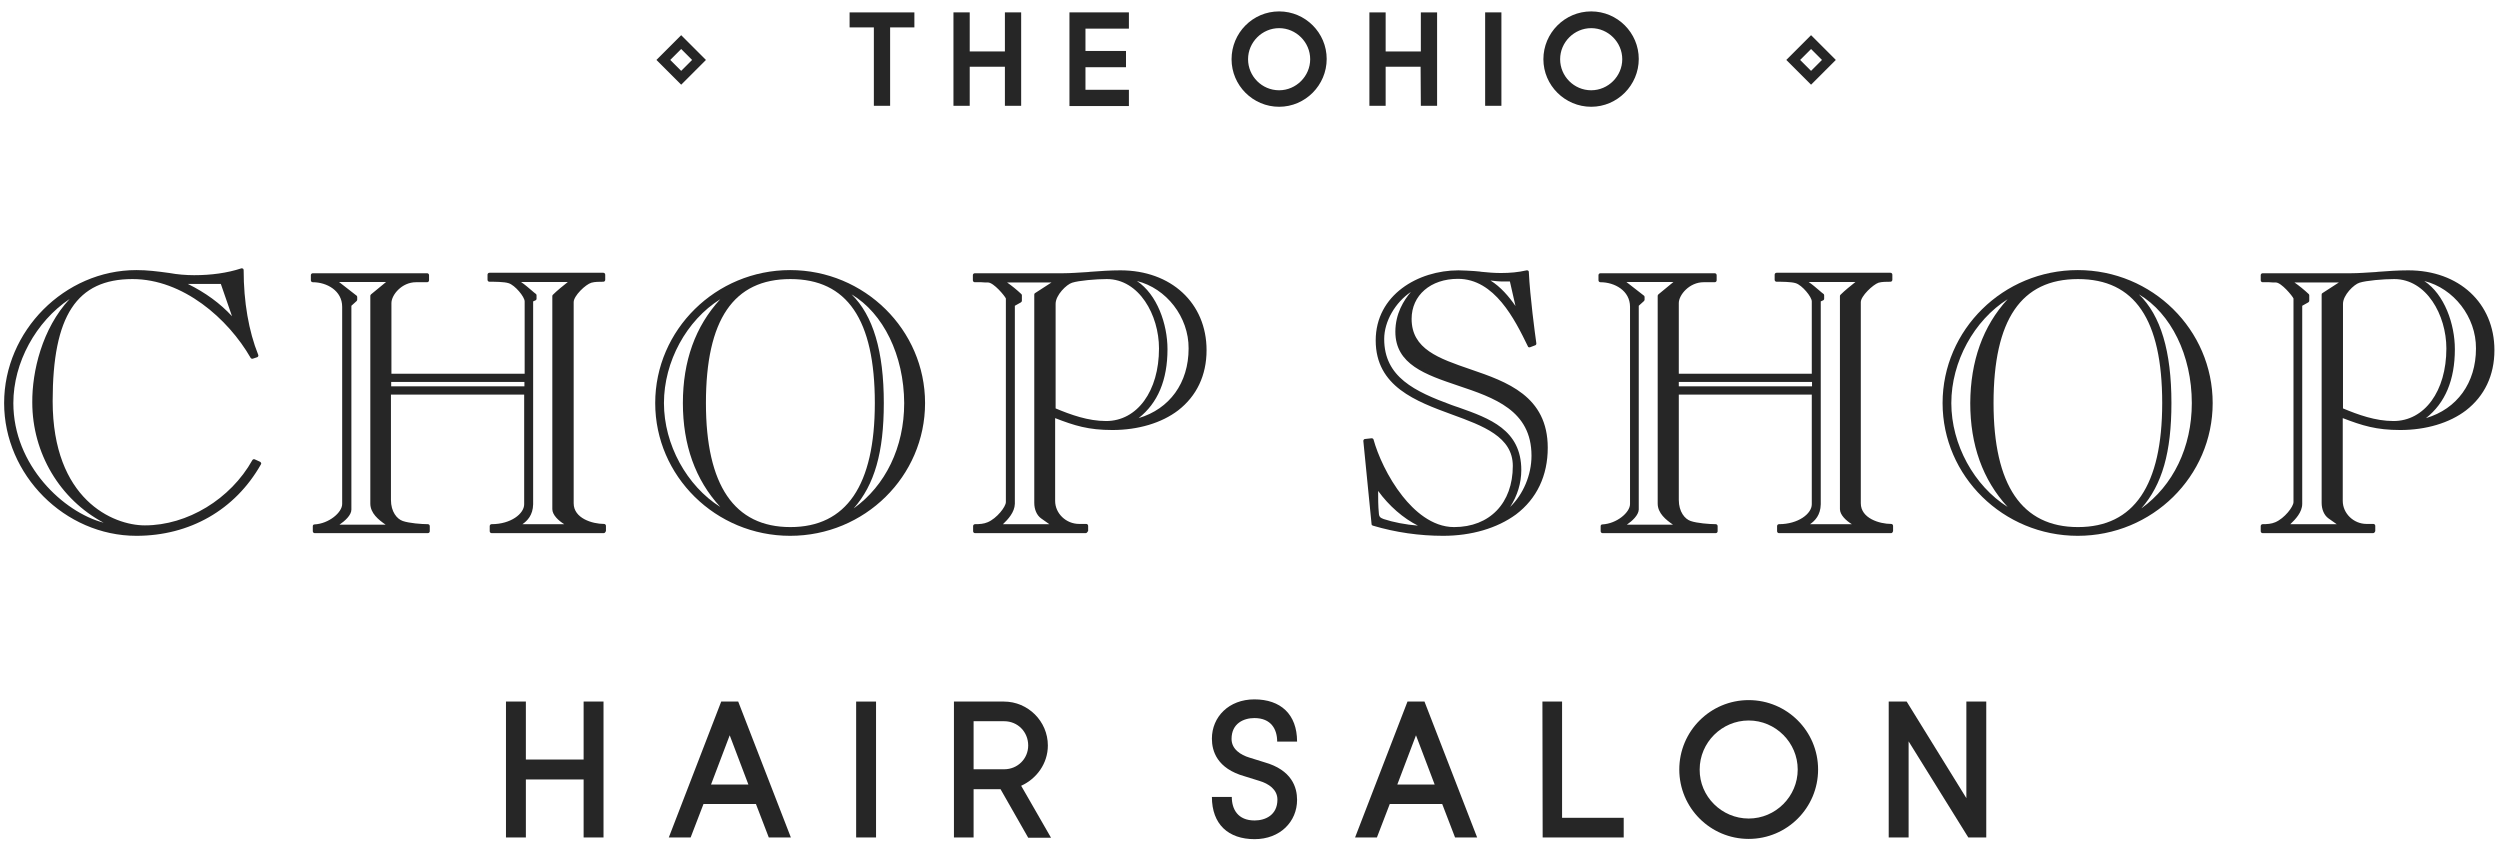 <?xml version="1.0" encoding="utf-8"?>
<!-- Generator: Adobe Illustrator 21.0.0, SVG Export Plug-In . SVG Version: 6.00 Build 0)  -->
<!DOCTYPE svg PUBLIC "-//W3C//DTD SVG 1.1//EN" "http://www.w3.org/Graphics/SVG/1.1/DTD/svg11.dtd">
<svg version="1.1" id="Layer_1" xmlns="http://www.w3.org/2000/svg" xmlns:xlink="http://www.w3.org/1999/xlink" x="0px" y="0px"
	 viewBox="0 0 1030.2 347" style="enable-background:new 0 0 1030.2 347;" xml:space="preserve">
<style type="text/css">
	.st0{fill:#262626;}
</style>
<g>
	<g>
		<path class="st0" d="M350.2,5.1h26.6v6.2h-10v32.3h-6.7V11.3h-10V5.1H350.2z"/>
	</g>
	<g>
		<path class="st0" d="M414.1,27.5h-14.5v16.1h-6.7V5.1h6.7v16.1h14.5V5.1h6.7v38.5h-6.7V27.5z"/>
	</g>
	<g>
		<path class="st0" d="M440.7,5.1h24.5v6.7h-17.9V21H464v6.7h-16.7V37h17.9v6.7h-24.5V5.1z"/>
	</g>
	<g>
		<path class="st0" d="M527.1,4.7c10.8,0,19.6,8.8,19.6,19.6S537.9,44,527.1,44s-19.6-8.8-19.6-19.6S516.2,4.7,527.1,4.7z
			 M527.1,37.2c7,0,12.8-5.8,12.8-12.8s-5.8-12.8-12.8-12.8s-12.8,5.8-12.8,12.8S520,37.2,527.1,37.2z"/>
	</g>
	<g>
		<path class="st0" d="M585.4,27.5H571v16.1h-6.7V5.1h6.7v16.1h14.5V5.1h6.7v38.5h-6.7L585.4,27.5L585.4,27.5z"/>
	</g>
	<g>
		<path class="st0" d="M612,5.1h6.7v38.5H612V5.1z"/>
	</g>
	<g>
		<path class="st0" d="M655.7,4.7c10.8,0,19.6,8.8,19.6,19.6S666.5,44,655.7,44S636,35.2,636,24.4S644.8,4.7,655.7,4.7z M655.7,37.2
			c7,0,12.8-5.8,12.8-12.8s-5.8-12.8-12.8-12.8s-12.8,5.8-12.8,12.8S648.6,37.2,655.7,37.2z"/>
	</g>
</g>
<g>
	<g>
		<path class="st0" d="M106.9,191c-10.8,19-29.5,29.1-50.7,29.1c-29.4,0-53.7-24.7-53.7-54c0-29.2,24.3-54,53.7-54
			c4.4,0,8.4,0.5,13.5,1.2c2.8,0.5,6.6,0.9,10.3,0.9c6.6,0,13.3-0.8,19.6-2.8c0,12,1.7,24.4,6.1,35.2l-1.8,0.6
			c-9.6-16.9-28.3-33-49.3-33c-20.7,0-33.6,11.7-33.6,51.1c0,41.5,25.8,52,38.7,52c18.1,0,36-11.2,45-27.3L106.9,191z M33.6,119.6
			L33.6,119.6c-17,8.3-28.9,27.2-28.9,46.5c0,29.2,25.8,49.2,42.3,50.8v-0.3c-20.2-8.7-33-28.8-33-50.8
			C13.9,149.6,20.4,130.3,33.6,119.6z M74.7,116.3v0.3c8.5,3.9,16,9,22.2,16.3l0.3-0.3l-5.7-16.3H74.7z"/>
		<path class="st0" d="M56.2,220.8c-29.5,0-54.5-25.1-54.5-54.7c0-29.7,24.9-54.8,54.5-54.8c4.5,0,8.5,0.5,13.6,1.2
			c3.2,0.6,6.9,0.9,10.2,0.9c7.1,0,13.6-0.9,19.4-2.8c0.2-0.1,0.5,0,0.7,0.1s0.3,0.4,0.3,0.6c0,13.1,2.1,25.2,6,34.9
			c0.1,0.2,0.1,0.4,0,0.6c-0.1,0.2-0.2,0.3-0.4,0.4l-1.8,0.6c-0.3,0.1-0.7,0-0.9-0.3C94,131.3,75.4,115,54.6,115
			c-23,0-32.9,15.1-32.9,50.3c0,40.5,24.8,51.2,38,51.2c17.5,0,35.3-10.8,44.3-26.9c0.2-0.3,0.6-0.5,1-0.3l2.2,1
			c0.2,0.1,0.3,0.3,0.4,0.5s0,0.4-0.1,0.6C96.9,210.1,78.2,220.8,56.2,220.8z M56.2,112.9c-28.7,0-53,24.4-53,53.2
			c0,28.9,24.2,53.2,53,53.2c21.2,0,39.2-10.2,49.6-28L105,191C95.7,207.2,77.5,218,59.7,218c-13.6,0-39.5-11-39.5-52.8
			c0-19.1,3-32.6,9.4-41c-11,11.9-15,29.2-14.9,41.5c0,21.9,12.8,41.6,32.5,50.1c0.3,0.1,0.5,0.4,0.5,0.7v0.3c0,0.2-0.1,0.4-0.2,0.6
			s-0.4,0.2-0.6,0.2C29.4,215.9,4,195,4,166.1c0-19.3,12-38.7,29.2-47.3c0.3-0.1,0.6-0.1,0.9,0.1l0.1,0.1c0.1,0.1,0.2,0.3,0.2,0.5
			c5.2-4.1,11.9-6.1,20.3-6.1c9.9,0,20,3.6,29.4,10.3c8,5.8,15.2,13.8,20.3,22.5l0.5-0.2c-3.8-9.6-5.8-21-5.9-33.7
			c-5.7,1.7-12,2.5-18.9,2.5c-3.4,0-7.2-0.3-10.4-0.9C64.5,113.3,60.6,112.9,56.2,112.9z M28.7,123.2c-13.9,9.3-23.2,26.2-23.2,42.9
			c0,25.7,20.7,45,37.2,49.3c-18-9.6-29.4-28.6-29.4-49.6C13.2,153.2,17.3,135.4,28.7,123.2z M96.9,133.6
			C96.9,133.6,96.9,133.6,96.9,133.6c-0.2,0-0.4-0.1-0.6-0.3c-5.7-6.7-12.8-11.9-21.9-16.1c-0.3-0.1-0.4-0.4-0.4-0.7v-0.3
			c0-0.4,0.3-0.8,0.8-0.8h16.8c0.3,0,0.6,0.2,0.7,0.5l5.7,16.3c0.1,0.3,0,0.6-0.2,0.8l-0.3,0.3C97.3,133.6,97.1,133.6,96.9,133.6z
			 M77.4,117c7.3,3.6,13.3,8,18.2,13.3L91,117H77.4z"/>
	</g>
	<g>
		<path class="st0" d="M216.9,154.9v-30.6c0-2.4-4.3-7.4-7.2-8.2c-1.9-0.6-6-0.6-8.1-0.6v-2.1h46.9v2.1c-1.8,0-3.6,0-5.1,0.4
			c-2.6,0.8-7.9,5.7-7.9,8.7v82.9c0,6.6,7.9,9.3,13.3,9.3v2.1h-46.2v-2.1c8.2,0,14.2-4.5,14.2-9v-46h-56.4V206
			c0,4.9,2.4,8.4,5.4,9.4c2.8,1,8.1,1.3,10.5,1.3v2.1h-46.6v-2.1c6.1-0.3,12.1-5.1,12.1-9.1v-81.3c0-6.6-6.1-10.9-12.9-10.9v-2.1
			H176v2.1h-4.6c-6.3,0-10.9,5.7-10.9,9.3v30.1h56.4V154.9z M153.3,121.9l7.5-6.1v-0.3h-22.9v0.3l8.5,6.6v1.1l-2.4,2.1v84.3
			c0,2.8-4.5,6-6.7,6.7v0.3h23.5v-0.3c-3-2.1-7.5-4.8-7.5-9.1L153.3,121.9L153.3,121.9z M160.5,160h56.4v-3.3h-56.4V160z M235,216.8
			v-0.3c-2.2-0.8-6.7-3.9-6.7-6.7V122c2.2-2.1,5.2-4.6,7.6-6.3v-0.3h-23.4v0.3c3,1.6,5.4,4,7.8,6v1.4l-1.4,0.6v84.1
			c0,5.4-3.6,7.3-5.5,8.7v0.3L235,216.8L235,216.8z"/>
		<path class="st0" d="M248.8,219.7h-46.2c-0.4,0-0.8-0.3-0.8-0.8v-2.1c0-0.4,0.3-0.8,0.8-0.8c7.9,0,13.4-4.3,13.4-8.2v-45.2h-54.9
			V206c0,4.9,2.5,7.9,4.9,8.7c2.6,0.9,7.7,1.3,10.3,1.3c0.4,0,0.8,0.3,0.8,0.8v2.1c0,0.4-0.3,0.8-0.8,0.8h-46.6
			c-0.4,0-0.8-0.3-0.8-0.8v-2.1c0-0.4,0.3-0.7,0.7-0.7c5.9-0.3,11.4-4.9,11.4-8.4v-81.3c0-6.6-6.3-10.1-12.1-10.1
			c-0.4,0-0.8-0.3-0.8-0.8v-2.1c0-0.4,0.3-0.8,0.8-0.8H176c0.4,0,0.8,0.3,0.8,0.8v2.1c0,0.4-0.3,0.8-0.8,0.8h-4.6
			c-5.8,0-10.1,5.2-10.1,8.6V154h54.9v-29.8c0-1.9-4-6.7-6.6-7.5c-1.8-0.6-5.9-0.6-7.9-0.6c-0.4,0-0.8-0.3-0.8-0.8v-2.1
			c0-0.4,0.3-0.8,0.8-0.8h46.9c0.4,0,0.8,0.3,0.8,0.8v2.1c0,0.4-0.3,0.8-0.8,0.8c-1.7,0-3.5,0-4.9,0.4c-2.4,0.7-7.3,5.4-7.3,8v82.9
			c0,6.2,7.7,8.5,12.5,8.5c0.4,0,0.8,0.3,0.8,0.8v2.1C249.5,219.3,249.2,219.7,248.8,219.7z M203.4,218.2H248v-0.6
			c-5.4-0.2-13.3-3-13.3-10v-82.9c0-3.5,5.8-8.6,8.4-9.4c1.4-0.4,3-0.4,4.6-0.4v-0.6h-45.4v0.6c2.3,0,5.8,0.1,7.6,0.6
			c3.2,0.9,7.7,6.1,7.7,8.9v30.6c0,0.4-0.3,0.8-0.8,0.8c-0.1,0-0.3,0-0.4-0.1h-56c-0.4,0-0.8-0.3-0.8-0.8v-30.1
			c0-4,4.9-10.1,11.6-10.1h3.9V114h-45.6v0.6c7.4,0.3,12.9,5.2,12.9,11.6v81.3c0,4.4-6,9.2-12.1,9.8v0.7h45.1v-0.6
			c-2.4-0.1-7.2-0.4-10-1.3c-3.5-1.2-5.9-5.2-5.9-10.1v-44.2c0-0.4,0.3-0.8,0.8-0.8h56.4c0.4,0,0.8,0.3,0.8,0.8v46
			c0,4.6-5.7,9.5-14.2,9.7V218.2z M160.8,217.7h-23.5c-0.4,0-0.8-0.3-0.8-0.8v-0.3c0-0.3,0.2-0.6,0.5-0.7c2.1-0.7,6.2-3.7,6.2-6
			v-84.3c0-0.2,0.1-0.4,0.3-0.6l2.1-1.9v-0.4l-8.2-6.4c-0.2-0.1-0.3-0.4-0.3-0.6v-0.3c0-0.4,0.3-0.8,0.8-0.8h22.9
			c0.4,0,0.8,0.3,0.8,0.8v0.3c0,0.2-0.1,0.4-0.3,0.6l-7.2,5.9v85.2c0,3.5,3.5,6,6.4,7.9l0.8,0.5c0.2,0.1,0.3,0.4,0.3,0.6v0.3
			C161.5,217.3,161.2,217.7,160.8,217.7z M137.3,216.6L137.3,216.6L137.3,216.6z M139.9,216.2h19c-2.9-2-6.3-4.7-6.3-8.7v-85.6
			c0-0.2,0.1-0.4,0.3-0.6l6.2-5.1h-19.4l7.2,5.6c0.2,0.1,0.3,0.4,0.3,0.6v1.1c0,0.2-0.1,0.4-0.3,0.6l-2.1,1.9v84
			C144.8,212.3,142.1,214.7,139.9,216.2z M235,217.5h-21.6c-0.4,0-0.8-0.3-0.8-0.8v-0.3c0-0.2,0.1-0.5,0.3-0.6
			c0.2-0.1,0.4-0.3,0.6-0.5c1.9-1.3,4.5-3.2,4.5-7.6v-84.1c0-0.3,0.2-0.6,0.5-0.7l0.9-0.4V122c-0.5-0.4-0.9-0.8-1.4-1.2
			c-1.8-1.6-3.8-3.3-6-4.5c-0.2-0.1-0.4-0.4-0.4-0.7v-0.3c0-0.4,0.3-0.8,0.8-0.8h23.4c0.4,0,0.8,0.3,0.8,0.8v0.3
			c0,0.2-0.1,0.5-0.3,0.6c-2.2,1.6-5.1,3.9-7.3,6v87.5c0,2.3,4.1,5.2,6.2,6c0.3,0.1,0.5,0.4,0.5,0.7v0.3
			C235.8,217.2,235.4,217.5,235,217.5z M213.4,216.5L213.4,216.5L213.4,216.5z M215.3,216h17.2c-2.3-1.4-4.9-3.8-4.9-6.2V122
			c0-0.2,0.1-0.4,0.2-0.5c1.8-1.8,4.2-3.7,6.2-5.3h-19.3c1.6,1.1,3,2.3,4.4,3.5c0.6,0.5,1.1,1,1.7,1.4c0.2,0.1,0.3,0.4,0.3,0.6v1.4
			c0,0.3-0.2,0.6-0.5,0.7l-0.9,0.4v83.6C219.6,212.3,217.3,214.6,215.3,216z M216.9,160.8h-56.4c-0.4,0-0.8-0.3-0.8-0.8v-3.3
			c0-0.4,0.3-0.8,0.8-0.8h56.4c0.4,0,0.8,0.3,0.8,0.8v3.3C217.6,160.4,217.3,160.8,216.9,160.8z M161.2,159.2h54.9v-1.8h-54.9V159.2
			z"/>
	</g>
	<g>
		<path class="st0" d="M325.6,220.1c-29.8,0-54.9-23.8-54.9-54c0-30.1,25-54,54.9-54c29.8,0,54.9,23.8,54.9,54
			S355.5,220.1,325.6,220.1z M300.7,120.4h-0.3c-16.2,7.9-27.6,26.8-27.6,45.7s11.4,37.8,27.6,45.7h0.3
			c-12.7-11.8-18.6-27.6-18.6-45.7S288,132.2,300.7,120.4z M290.2,166.1c0,27.9,8.2,51.9,35.5,51.9s35.5-24,35.5-51.9
			c0-24.9-5.5-51.9-35.5-51.9C295.8,114.2,290.2,141.2,290.2,166.1z M347.1,118.6l-0.3,0.3c13.6,9.7,16.6,29.1,16.6,47.2
			c0,20.5-3.7,35.5-15.6,46.3l0.3,0.3c13.2-7.5,25.2-23.1,25.2-46.6C373.3,142.7,361.6,124.6,347.1,118.6z"/>
		<path class="st0" d="M325.6,220.8c-30.7,0-55.6-24.6-55.6-54.7c0-30.2,25-54.8,55.6-54.8s55.6,24.6,55.6,54.8
			C381.2,196.3,356.3,220.8,325.6,220.8z M325.6,112.9c-29.9,0-54.1,23.9-54.1,53.2c0,29.4,24.3,53.2,54.1,53.2s54.1-23.9,54.1-53.2
			C379.8,136.7,355.5,112.9,325.6,112.9z M325.7,218.8c-23.7,0-36.2-18.2-36.2-52.6c0-35.4,11.9-52.6,36.2-52.6s36.2,17.2,36.2,52.6
			C362,200.5,349.4,218.8,325.7,218.8z M325.7,115c-23.4,0-34.8,16.7-34.8,51.1c0,33.9,11.7,51.1,34.8,51.1s34.8-17.2,34.8-51.1
			C360.5,131.7,349.1,115,325.7,115z M348.1,213.5c-0.2,0-0.4-0.1-0.5-0.2l-0.3-0.3c-0.1-0.1-0.2-0.3-0.2-0.5s0.1-0.4,0.2-0.5
			c10.8-9.8,15.4-23.4,15.4-45.7c0-23.5-5.3-38.8-16.3-46.6c-0.2-0.1-0.3-0.3-0.3-0.5c0-0.2,0.1-0.4,0.2-0.6l0.3-0.3
			c0.2-0.2,0.5-0.3,0.8-0.2c15.9,6.6,26.7,26,26.7,48.2c0,20.5-9.6,38.2-25.6,47.3C348.4,213.4,348.2,213.5,348.1,213.5z
			 M350.9,121.3c8.9,8.7,13.3,23.4,13.3,44.8c0,20.3-3.8,33.6-12.4,43.4c13.1-9.4,20.8-25.2,20.8-43.4
			C372.5,146.4,364,129.1,350.9,121.3z M300.7,212.5h-0.3c-0.1,0-0.2,0-0.3-0.1c-16.5-8-28-27.1-28-46.4c0-19.3,11.5-38.3,28-46.4
			c0.1,0,0.2-0.1,0.3-0.1h0.3c0.3,0,0.6,0.2,0.7,0.5c0.1,0.3,0,0.6-0.2,0.8c-12.2,11.3-18.4,26.5-18.4,45.2s6.2,33.8,18.4,45.1
			c0.2,0.2,0.3,0.5,0.2,0.8S301,212.5,300.7,212.5z M296.8,123.3c-13.9,8.7-23.2,25.7-23.2,42.8c0,17.1,9.4,34.1,23.2,42.8
			c-10.3-11.2-15.4-25.6-15.4-42.8C281.4,148.8,286.5,134.5,296.8,123.3z"/>
	</g>
	<g>
		<path class="st0" d="M401.8,218.9v-2.1c1.8,0,3.8-0.1,5.5-0.9c4-1.7,7.9-6.8,7.9-9v-84c0-0.8-5.2-7.3-8.1-7.3
			c-1.8,0-3.6-0.1-5.4-0.1v-2.1h36.4c3.5,0,7.2-0.3,11.2-0.6c3.9-0.3,8.1-0.6,12.3-0.6c19.6,0,34.8,12.1,34.8,32.2
			c0,21.7-17.8,32.1-38.1,32.1c-10.3,0-16.2-2.1-24.4-5.2v35.2c0,5.9,5.1,10.3,10.6,10.3h2.9v2.1L401.8,218.9L401.8,218.9z
			 M434.4,216.8v-0.3l-5-3.6c-1.6-1.2-2.5-3.3-2.5-5.8v-85.8l8.4-5.5v-0.3h-22.5v0.3c2.4,1.4,5.4,3.8,7.5,5.8v2.2l-2.9,1.6v82
			c0,4-3.6,7-5.7,9v0.3h22.7V216.8z M434.1,168.8c7,2.9,14.2,5.5,21.7,5.5c14.1,0,22.5-14.1,22.5-30.7c0-14.4-8.7-29.4-22.3-29.4
			c-4.2,0-11.5,0.6-14.5,1.5c-2.5,0.8-7.3,5.4-7.3,9.4v43.7H434.1z M465.3,114.5l-0.3,0.3c8.2,3.3,15.4,14.7,15.4,29.1
			c0,12.3-3.9,23.1-14.1,29.5l0.3,0.3c14.7-3,24-14.7,24-30.1C490.6,129.5,479.5,116,465.3,114.5z"/>
		<path class="st0" d="M447.4,219.7h-45.6c-0.4,0-0.8-0.3-0.8-0.8v-2.1c0-0.4,0.3-0.8,0.8-0.8c1.8,0,3.6-0.1,5.2-0.8
			c3.8-1.6,7.5-6.4,7.5-8.3V123c-0.4-1-5-6.6-7.4-6.6c-0.9,0-1.8,0-2.7-0.1c-0.9,0-1.8,0-2.7,0c-0.4,0-0.8-0.3-0.8-0.8v-2.1
			c0-0.4,0.3-0.8,0.8-0.8h36.4c3.2,0,6.6-0.3,10.3-0.5l0.9-0.1c4-0.3,8.2-0.6,12.4-0.6c20.9,0,35.5,13.5,35.5,32.9
			c0,10.4-4.1,18.9-11.7,24.8c-6.8,5.2-16.5,8.1-27.1,8.1c-9.9,0-15.6-1.8-23.6-4.9v34.1c0,5.2,4.5,9.5,9.9,9.5h2.9
			c0.4,0,0.8,0.3,0.8,0.8v2.1C448.1,219.3,447.8,219.7,447.4,219.7z M402.5,218.2h44.1v-0.6h-2.1c-6.2,0-11.4-5.1-11.4-11v-35.2
			c0-0.2,0.1-0.5,0.3-0.6c0.2-0.1,0.5-0.2,0.7-0.1c8.4,3.2,14.1,5.2,24.1,5.2c17.2,0,37.4-8.2,37.4-31.4c0-18.8-13.7-31.4-34-31.4
			c-4.1,0-8.3,0.3-12.2,0.6l-0.9,0.1c-3.7,0.3-7.1,0.5-10.4,0.5h-35.6v0.6c0.7,0,1.3,0,2,0c0.9,0,1.8,0,2.7,0c3.2,0,8.9,6.8,8.9,8
			v84c0,2.6-4.2,7.9-8.4,9.7c-1.6,0.7-3.3,0.9-5,1V218.2z M434.4,217.5c-0.1,0-0.3,0-0.4-0.1h-22.3c-0.4,0-0.8-0.3-0.8-0.8v-0.3
			c0-0.2,0.1-0.4,0.2-0.5l0.6-0.5c2.1-1.9,4.9-4.6,4.9-7.9v-82c0-0.3,0.1-0.5,0.4-0.7l2.5-1.4v-1.4c-1.9-1.8-4.8-4.1-7.1-5.5
			c-0.2-0.1-0.4-0.4-0.4-0.6v-0.3c0-0.4,0.3-0.8,0.8-0.8h22.5c0.4,0,0.8,0.3,0.8,0.8v0.3c0,0.3-0.1,0.5-0.3,0.6l-8.1,5.3v85.4
			c0,2.3,0.8,4.2,2.2,5.2l5,3.6c0.2,0.1,0.3,0.4,0.3,0.6v0.3C435.1,217.2,434.8,217.5,434.4,217.5z M411.7,216.4L411.7,216.4
			L411.7,216.4z M413.3,216h19.1l-3.4-2.4c-1.8-1.3-2.8-3.7-2.8-6.4v-85.8c0-0.3,0.1-0.5,0.3-0.6l6.8-4.4h-18.3
			c1.9,1.3,4.1,3.1,5.9,4.8c0.1,0.1,0.2,0.3,0.2,0.5v2.2c0,0.3-0.1,0.5-0.4,0.7l-2.5,1.4v81.6C418.1,211.1,415.4,214,413.3,216z
			 M455.8,175c-7.9,0-15.5-2.9-22-5.6c-0.3-0.1-0.5-0.5-0.4-0.8c0-0.1,0-0.2,0.1-0.2v-43.3c0-4.4,5.1-9.3,7.8-10.1
			c3.2-1,10.7-1.5,14.7-1.5c14.2,0,23,15.6,23,30.1C479,162.1,469.5,175,455.8,175z M435,168.3c6.2,2.6,13.4,5.2,20.8,5.2
			c12.8,0,21.8-12.3,21.8-29.9c0-13.8-8.2-28.6-21.5-28.6c-4.4,0-11.5,0.6-14.3,1.5c-2.3,0.7-6.8,5.1-6.8,8.7V168.3z M466.6,174.5
			c-0.2,0-0.4-0.1-0.5-0.2l-0.3-0.3c-0.2-0.2-0.2-0.4-0.2-0.6c0-0.2,0.2-0.4,0.3-0.6c9.1-5.7,13.7-15.4,13.7-28.9
			c0-14.7-7.5-25.4-14.9-28.4c-0.2-0.1-0.4-0.3-0.5-0.5c-0.1-0.2,0-0.5,0.2-0.7l0.3-0.3c0.2-0.2,0.4-0.2,0.6-0.2
			c14.3,1.5,26,14.9,26,29.8c0,15.7-9.7,27.8-24.6,30.8C466.7,174.4,466.6,174.5,466.6,174.5z M468.5,115.8
			c8.3,5.5,12.6,17.7,12.6,28.1c0,12.7-4,22.2-11.9,28.4c12.8-3.8,20.6-14.5,20.6-28.7C489.9,130.6,480.6,118.8,468.5,115.8z"/>
	</g>
	<g>
		<path class="st0" d="M562.5,181.6l2.7-0.3c4,14.2,17.1,36.7,33.9,36.7c15,0,25-9.9,25-25.9c0-26.8-56.5-17.1-56.5-51.7
			c0-18.1,16.8-28.2,33.3-28.2c3,0,5.8,0.3,8.7,0.5c3,0.3,5.8,0.6,8.7,0.6c3.6,0,7-0.3,10.8-1.1c0.4,8.7,1.9,21,3.1,29.5l-2.1,0.8
			c-5.8-11.8-14.2-28.2-29.5-28.2c-11.5,0-19.9,6.9-19.9,17.2c0,28.2,56.1,14.5,56.1,53.1c0,24.3-20.1,35.5-42.1,35.5
			c-11.7,0-21.4-2-28.8-4.2L562.5,181.6z M570,214.6c4.8,1.6,11.8,2.8,17.7,3v-0.3c-7.5-2.8-15-9.1-20.2-16.9h-0.3
			c0,3.8,0,7.5,0.3,11.2C567.6,213.7,568.6,214.1,570,214.6z M619.2,211.9l0.3,0.3c7.5-5,12.4-14.7,12.4-24.4
			c0-36-56.1-23.5-56.1-51.1c0-8.4,4.6-14.8,8.7-18.4v-0.5c-8.4,3.6-14.8,13.3-14.8,21.9c0,16.6,13.6,22.5,28.3,27.9
			c13.2,4.8,28.2,8.8,28.2,26.1C626.2,200.6,623.4,207.1,619.2,211.9z M622.8,115.3h-3.4c-2.9,0-5.5-0.6-8.2-0.9l-0.3,0.3
			c6.4,2.7,10.9,8.5,14.7,14.4l0.3-0.3L622.8,115.3z"/>
		<path class="st0" d="M594.7,220.8c-9.8,0-19.6-1.4-29-4.2c-0.3-0.1-0.5-0.3-0.5-0.6l-3.4-34.3c0-0.4,0.3-0.8,0.7-0.8l2.7-0.3
			c0.4,0,0.7,0.2,0.8,0.5c1.7,6.2,5.8,15.6,12,23.4c4.6,5.8,12,12.7,21.2,12.7c14.7,0,24.2-9.9,24.2-25.2c0-12-12.2-16.5-25.1-21.2
			c-14.7-5.4-31.4-11.5-31.4-30.5c0-18.8,17.5-28.9,34.1-28.9c2.3,0,4.5,0.2,6.6,0.3c0.7,0.1,1.5,0.1,2.2,0.2l0.6,0.1
			c2.8,0.3,5.4,0.5,8.1,0.5c3.8,0,7.1-0.3,10.6-1.1c0.2,0,0.4,0,0.6,0.1c0.2,0.1,0.3,0.3,0.3,0.6c0.5,10.3,2.5,25.1,3.1,29.4
			c0,0.3-0.1,0.7-0.5,0.8l-2.1,0.8c-0.4,0.1-0.8,0-0.9-0.4c-5.4-11.1-13.7-27.8-28.8-27.8c-11.3,0-19.1,6.8-19.1,16.5
			c0,12.5,11.2,16.3,24.3,20.8c14.9,5.1,31.8,11,31.8,32.3c0,11.5-4.5,21-13.1,27.5C616.9,217.7,606.3,220.8,594.7,220.8z
			 M566.6,215.3c9.2,2.7,18.6,4,28.1,4c19.1,0,41.3-9.1,41.3-34.8c0-20.3-15.7-25.7-30.8-30.9c-13-4.5-25.3-8.7-25.3-22.2
			c0-10.6,8.5-18,20.6-18c15.8,0,24.6,17.2,29.9,28l0.9-0.3c-0.7-4.8-2.5-18.2-3-28.1c-3.3,0.6-6.5,0.9-10.1,0.9
			c-2.8,0-5.4-0.3-8.2-0.5l-0.5-0.1c-0.7,0-1.4-0.1-2.2-0.2c-2.1-0.2-4.2-0.3-6.4-0.3c-15.8,0-32.6,9.6-32.6,27.4
			c0,17.9,15.5,23.6,30.5,29.1c13.4,4.9,26,9.6,26,22.6c0,16.2-10.1,26.7-25.8,26.7c-16.4,0-29.9-21.2-34.4-36.6l-1.3,0.1
			L566.6,215.3z M587.7,218.3C587.7,218.3,587.7,218.3,587.7,218.3c-6-0.2-13-1.4-17.9-3c0,0,0,0,0,0c-1.3-0.5-2.9-1-3-3.7
			c-0.3-3.7-0.3-7.4-0.3-11.2c0-0.4,0.3-0.8,0.8-0.8h0.3c0.3,0,0.5,0.1,0.6,0.3c5.1,7.7,12.5,13.9,19.8,16.6
			c0.3,0.1,0.5,0.4,0.5,0.7v0.3c0,0.2-0.1,0.4-0.2,0.5C588.1,218.3,587.9,218.3,587.7,218.3z M570.2,213.9c3.9,1.3,9.1,2.3,14.1,2.7
			c-6-3-11.9-8.1-16.4-14.3c0,3.1,0,6.1,0.3,9.2C568.3,213.2,569,213.4,570.2,213.9z M619.5,213c-0.2,0-0.4-0.1-0.5-0.2l-0.3-0.3
			c-0.3-0.3-0.3-0.7,0-1c4.3-4.9,6.8-11.4,6.8-17.7c0-15.5-12.6-20-24.8-24.4c-1-0.3-1.9-0.7-2.9-1c-15.8-5.8-28.8-11.9-28.8-28.6
			c0-9,6.7-18.9,15.3-22.6c0.2-0.1,0.5-0.1,0.7,0.1c0.2,0.1,0.3,0.4,0.3,0.6v0.5c0,0.2-0.1,0.4-0.3,0.6c-2.5,2.2-8.4,8.4-8.4,17.8
			c0,12.3,12,16.4,24.8,20.7c14.7,5,31.3,10.6,31.3,30.4c0,10-5,19.9-12.7,25C619.8,212.9,619.6,213,619.5,213z M581.4,120.3
			c-6.4,4.3-11,12.1-11,19.4c0,15.7,12.6,21.6,27.8,27.2c0.9,0.3,1.9,0.7,2.9,1c12.7,4.5,25.8,9.2,25.8,25.8
			c0,5.3-1.6,10.6-4.6,15.2c5.4-5.2,8.8-13.2,8.8-21.1c0-18.7-15.4-23.9-30.3-28.9c-13.3-4.5-25.8-8.7-25.8-22.2
			C575,129.2,578.5,123.7,581.4,120.3z M625.6,129.9C625.6,129.9,625.5,129.8,625.6,129.9c-0.3,0-0.5-0.2-0.6-0.3
			c-3.5-5.5-8-11.4-14.4-14.1c-0.2-0.1-0.4-0.3-0.4-0.5c0-0.2,0-0.5,0.2-0.7l0.3-0.3c0.2-0.2,0.4-0.2,0.6-0.2
			c0.9,0.1,1.8,0.2,2.7,0.4c1.7,0.3,3.6,0.5,5.5,0.5h3.4c0.3,0,0.7,0.2,0.7,0.6l3.1,13.5c0.1,0.3,0,0.5-0.2,0.7l-0.3,0.3
			C626,129.8,625.8,129.9,625.6,129.9z M614.2,115.6c4.2,2.6,7.6,6.6,10.3,10.5l-2.3-10.1h-2.8C617.6,116,615.9,115.8,614.2,115.6z"
			/>
	</g>
	<g>
		<path class="st0" d="M747.4,154.9v-30.6c0-2.4-4.3-7.4-7.2-8.2c-1.9-0.6-6-0.6-8.1-0.6v-2.1H779v2.1c-1.8,0-3.6,0-5.1,0.4
			c-2.5,0.8-7.9,5.7-7.9,8.7v82.9c0,6.6,7.9,9.3,13.3,9.3v2.1h-46.2v-2.1c8.2,0,14.2-4.5,14.2-9v-46H691V206c0,4.9,2.4,8.4,5.4,9.4
			c2.8,1,8.1,1.3,10.5,1.3v2.1h-46.6v-2.1c6.1-0.3,12.1-5.1,12.1-9.1v-81.3c0-6.6-6.1-10.9-12.9-10.9v-2.1h47.1v2.1H702
			c-6.3,0-10.9,5.7-10.9,9.3v30.1h56.3V154.9z M683.8,121.9l7.5-6.1v-0.3h-22.9v0.3l8.5,6.6v1.1l-2.4,2.1v84.3c0,2.8-4.5,6-6.7,6.7
			v0.3h23.5v-0.3c-3-2.1-7.5-4.8-7.5-9.1L683.8,121.9L683.8,121.9z M691,160h56.4v-3.3H691V160z M765.6,216.8v-0.3
			c-2.2-0.8-6.7-3.9-6.7-6.7V122c2.2-2.1,5.2-4.6,7.6-6.3v-0.3h-23.4v0.3c3,1.6,5.4,4,7.8,6v1.4l-1.4,0.6v84.1
			c0,5.4-3.6,7.3-5.5,8.7v0.3L765.6,216.8L765.6,216.8z"/>
		<path class="st0" d="M779.3,219.7h-46.2c-0.4,0-0.8-0.3-0.8-0.8v-2.1c0-0.4,0.3-0.8,0.8-0.8c7.9,0,13.5-4.3,13.5-8.2v-45.2h-54.8
			V206c0,4.9,2.5,7.9,4.9,8.7c2.6,0.9,7.7,1.3,10.3,1.3c0.4,0,0.8,0.3,0.8,0.8v2.1c0,0.4-0.3,0.8-0.8,0.8h-46.6
			c-0.4,0-0.8-0.3-0.8-0.8v-2.1c0-0.4,0.3-0.7,0.7-0.7c5.9-0.3,11.4-4.9,11.4-8.4v-81.3c0-6.6-6.3-10.1-12.2-10.1
			c-0.4,0-0.8-0.3-0.8-0.8v-2.1c0-0.4,0.3-0.8,0.8-0.8h47.1c0.4,0,0.8,0.3,0.8,0.8v2.1c0,0.4-0.3,0.8-0.8,0.8H702
			c-5.8,0-10.2,5.2-10.2,8.6V154h54.8v-29.8c0-1.9-4-6.7-6.6-7.5c-1.8-0.6-5.9-0.6-7.9-0.6c-0.4,0-0.8-0.3-0.8-0.8v-2.1
			c0-0.4,0.3-0.8,0.8-0.8H779c0.4,0,0.8,0.3,0.8,0.8v2.1c0,0.4-0.3,0.8-0.8,0.8c-1.7,0-3.5,0-4.9,0.4c-2.3,0.8-7.3,5.5-7.3,8v82.9
			c0,6.2,7.7,8.5,12.5,8.5c0.4,0,0.8,0.3,0.8,0.8v2.1C780,219.3,779.7,219.7,779.3,219.7z M733.8,218.2h44.7v-0.6
			c-5.4-0.2-13.3-3-13.3-10v-82.9c0-3.5,5.8-8.6,8.4-9.4c1.4-0.4,3-0.4,4.6-0.4v-0.6h-45.4v0.6c2.3,0,5.8,0.1,7.6,0.6
			c3.2,0.9,7.7,6.1,7.7,8.9v30.6c0,0.4-0.3,0.8-0.8,0.8c-0.1,0-0.3,0-0.4-0.1h-55.9c-0.4,0-0.8-0.3-0.8-0.8v-30.1
			c0-4,4.9-10.1,11.7-10.1h3.8V114h-45.6v0.6c7.4,0.3,12.9,5.2,12.9,11.6v81.3c0,4.4-6,9.2-12.1,9.8v0.7h45.1v-0.6
			c-2.4-0.1-7.2-0.4-10-1.3c-3.5-1.2-5.9-5.2-5.9-10.1v-44.2c0-0.4,0.3-0.8,0.8-0.8h56.3c0.4,0,0.8,0.3,0.8,0.8v46
			c0,4.6-5.7,9.5-14.2,9.7V218.2z M691.3,217.7h-23.5c-0.4,0-0.8-0.3-0.8-0.8v-0.3c0-0.3,0.2-0.6,0.5-0.7c2.1-0.7,6.2-3.7,6.2-6
			v-84.3c0-0.2,0.1-0.4,0.3-0.6l2.1-1.9v-0.4l-8.2-6.4c-0.2-0.1-0.3-0.4-0.3-0.6v-0.3c0-0.4,0.3-0.8,0.8-0.8h22.9
			c0.4,0,0.8,0.3,0.8,0.8v0.3c0,0.2-0.1,0.4-0.3,0.6l-7.2,5.9v85.2c0,3.5,3.5,6,6.4,7.9l0.8,0.5c0.2,0.1,0.3,0.4,0.3,0.6v0.3
			C692,217.3,691.7,217.7,691.3,217.7z M667.8,216.6L667.8,216.6L667.8,216.6z M670.4,216.2h19c-2.9-2-6.3-4.7-6.3-8.7v-85.6
			c0-0.2,0.1-0.4,0.3-0.6l6.2-5.1h-19.4l7.2,5.6c0.2,0.1,0.3,0.4,0.3,0.6v1.1c0,0.2-0.1,0.4-0.3,0.6l-2.1,1.9v84
			C675.2,212.3,672.6,214.7,670.4,216.2z M765.6,217.5H744c-0.4,0-0.8-0.3-0.8-0.8v-0.3c0-0.2,0.1-0.5,0.3-0.6
			c0.2-0.1,0.4-0.3,0.6-0.5c1.9-1.3,4.5-3.2,4.5-7.6v-84.1c0-0.3,0.2-0.6,0.5-0.7l0.9-0.4V122c-0.5-0.4-0.9-0.8-1.4-1.2
			c-1.8-1.6-3.8-3.3-6-4.5c-0.2-0.1-0.4-0.4-0.4-0.7v-0.3c0-0.4,0.3-0.8,0.8-0.8h23.4c0.4,0,0.8,0.3,0.8,0.8v0.3
			c0,0.2-0.1,0.5-0.3,0.6c-2.2,1.6-5.1,3.9-7.3,6v87.5c0,2.3,4.1,5.2,6.2,6c0.3,0.1,0.5,0.4,0.5,0.7v0.3
			C766.3,217.2,766,217.5,765.6,217.5z M744,216.5L744,216.5L744,216.5z M745.9,216h17.2c-2.3-1.4-4.9-3.8-4.9-6.2V122
			c0-0.2,0.1-0.4,0.2-0.5c1.8-1.8,4.2-3.7,6.2-5.3h-19.3c1.6,1.1,3,2.3,4.4,3.5c0.6,0.5,1.1,1,1.7,1.4c0.2,0.1,0.3,0.4,0.3,0.6v1.4
			c0,0.3-0.2,0.6-0.5,0.7l-0.9,0.4v83.6C750.2,212.3,747.9,214.6,745.9,216z M747.4,160.8H691c-0.4,0-0.8-0.3-0.8-0.8v-3.3
			c0-0.4,0.3-0.8,0.8-0.8h56.4c0.4,0,0.8,0.3,0.8,0.8v3.3C748.2,160.4,747.8,160.8,747.4,160.8z M691.8,159.2h54.9v-1.8h-54.9V159.2
			z"/>
	</g>
	<g>
		<path class="st0" d="M856.2,220.1c-29.8,0-54.9-23.8-54.9-54c0-30.1,25-54,54.9-54c29.8,0,54.9,23.8,54.9,54
			C911.1,196.3,886,220.1,856.2,220.1z M831.3,120.4H831c-16.2,7.9-27.6,26.8-27.6,45.7s11.4,37.8,27.6,45.7h0.3
			c-12.7-11.8-18.6-27.6-18.6-45.7S818.5,132.2,831.3,120.4z M820.8,166.1c0,27.9,8.2,51.9,35.5,51.9s35.5-24,35.5-51.9
			c0-24.9-5.5-51.9-35.5-51.9C826.3,114.2,820.8,141.2,820.8,166.1z M877.6,118.6l-0.3,0.3C891,128.6,894,148,894,166.1
			c0,20.5-3.7,35.5-15.6,46.3l0.3,0.3c13.2-7.5,25.2-23.1,25.2-46.6C903.9,142.7,892.2,124.6,877.6,118.6z"/>
		<path class="st0" d="M856.2,220.8c-30.7,0-55.7-24.6-55.7-54.7c0-30.2,25-54.8,55.7-54.8s55.6,24.6,55.6,54.8
			C911.8,196.3,886.9,220.8,856.2,220.8z M856.2,112.9c-29.9,0-54.2,23.9-54.2,53.2c0,29.4,24.3,53.2,54.2,53.2s54.1-23.9,54.1-53.2
			C910.3,136.7,886.1,112.9,856.2,112.9z M856.3,218.8c-23.7,0-36.2-18.2-36.2-52.6c0-35.4,11.9-52.6,36.2-52.6
			c8.2,0,15,1.9,20.4,5.9c-0.1-0.1-0.1-0.2-0.1-0.4c0-0.2,0.1-0.4,0.2-0.6l0.3-0.3c0.2-0.2,0.5-0.3,0.8-0.2
			c13.3,5.5,26.8,22.5,26.8,48.2c0,20.5-9.6,38.2-25.6,47.3c-0.3,0.2-0.7,0.1-0.9-0.1l-0.3-0.3c-0.1-0.1-0.2-0.3-0.2-0.5
			s0.1-0.4,0.2-0.5c10.8-9.8,15.4-23.4,15.4-45.7c0-22.7-5-37.7-15.2-45.7c9.7,8.1,14.5,23.2,14.5,45.7
			C892.5,200.5,880,218.8,856.3,218.8z M856.3,115c-23.4,0-34.8,16.7-34.8,51.1c0,33.9,11.7,51.1,34.8,51.1S891,200,891,166.1
			C891,131.7,879.7,115,856.3,115z M881.4,121.3c9,8.7,13.4,23.4,13.4,44.8c0,20.3-3.8,33.6-12.4,43.4c13.1-9.4,20.8-25.2,20.8-43.4
			C903.2,146.4,894.6,129.1,881.4,121.3z M831.3,212.5H831c-0.1,0-0.2,0-0.3-0.1c-16.5-8-28-27.1-28-46.4s11.5-38.3,28-46.4
			c0.1,0,0.2-0.1,0.3-0.1h0.3c0.3,0,0.6,0.2,0.7,0.5s0,0.6-0.2,0.8c-12.2,11.2-18.4,26.4-18.4,45.1c0,18.6,6.2,33.8,18.4,45.1
			c0.2,0.2,0.3,0.5,0.2,0.8C831.9,212.4,831.6,212.5,831.3,212.5z M827.3,123.3c-13.8,8.7-23.2,25.7-23.2,42.8
			c0,17.1,9.4,34.1,23.2,42.8c-10.3-11.2-15.4-25.6-15.4-42.8C812,148.8,817.1,134.4,827.3,123.3z"/>
	</g>
	<g>
		<path class="st0" d="M932.4,218.9v-2.1c1.8,0,3.8-0.1,5.5-0.9c4-1.7,7.9-6.8,7.9-9v-84c0-0.8-5.2-7.3-8.1-7.3
			c-1.8,0-3.6-0.1-5.4-0.1v-2.1h36.4c3.5,0,7.2-0.3,11.2-0.6c3.9-0.3,8.1-0.6,12.3-0.6c19.6,0,34.8,12.1,34.8,32.2
			c0,21.7-17.8,32.1-38.1,32.1c-10.3,0-16.2-2.1-24.4-5.2v35.2c0,5.9,5.1,10.3,10.6,10.3h2.8v2.1L932.4,218.9L932.4,218.9z
			 M964.9,216.8v-0.3l-5-3.6c-1.6-1.2-2.5-3.3-2.5-5.8v-85.8l8.4-5.5v-0.3h-22.5v0.3c2.4,1.4,5.4,3.8,7.5,5.8v2.2l-2.9,1.6v82
			c0,4-3.6,7-5.7,9v0.3h22.7V216.8z M964.6,168.8c7,2.9,14.2,5.5,21.7,5.5c14.1,0,22.5-14.1,22.5-30.7c0-14.4-8.7-29.4-22.3-29.4
			c-4.2,0-11.5,0.6-14.5,1.5c-2.5,0.8-7.3,5.4-7.3,9.4v43.7H964.6z M995.8,114.5l-0.3,0.3c8.2,3.3,15.4,14.7,15.4,29.1
			c0,12.3-3.9,23.1-14.1,29.5l0.3,0.3c14.7-3,24-14.7,24-30.1C1021.2,129.5,1010.1,116,995.8,114.5z"/>
		<path class="st0" d="M977.9,219.7h-45.5c-0.4,0-0.8-0.3-0.8-0.8v-2.1c0-0.4,0.3-0.8,0.8-0.8c1.8,0,3.6-0.1,5.2-0.8
			c3.8-1.6,7.5-6.4,7.5-8.3V123c-0.4-1-5-6.6-7.3-6.6c-0.9,0-1.8,0-2.7-0.1c-0.9,0-1.8,0-2.7,0c-0.4,0-0.8-0.3-0.8-0.8v-2.1
			c0-0.4,0.3-0.8,0.8-0.8h36.4c3.2,0,6.7-0.3,10.3-0.5l0.9-0.1c4-0.3,8.2-0.6,12.4-0.6c20.9,0,35.5,13.5,35.5,32.9
			c0,10.4-4.1,18.9-11.7,24.8c-6.8,5.2-16.5,8.1-27.1,8.1c-9.9,0-15.6-1.8-23.7-4.9v34.1c0,5.2,4.5,9.5,9.8,9.5h2.8
			c0.4,0,0.8,0.3,0.8,0.8v2.1C978.7,219.3,978.3,219.7,977.9,219.7z M933.2,218.2h44v-0.6h-2.1c-6.2,0-11.3-5.1-11.3-11v-35.2
			c0-0.2,0.1-0.5,0.3-0.6c0.2-0.1,0.5-0.2,0.7-0.1c8.4,3.2,14.1,5.2,24.1,5.2c17.2,0,37.3-8.2,37.3-31.4c0-18.8-13.7-31.4-34-31.4
			c-4.1,0-8.3,0.3-12.2,0.6l-0.9,0.1c-3.7,0.3-7.1,0.5-10.4,0.5H933v0.6c0.7,0,1.3,0,2,0c0.9,0,1.8,0,2.7,0c3.2,0,8.8,6.8,8.8,8v84
			c0,2.6-4.2,7.9-8.4,9.7c-1.6,0.7-3.3,0.9-5,1V218.2z M964.9,217.5c-0.1,0-0.3,0-0.4-0.1h-22.3c-0.4,0-0.8-0.3-0.8-0.8v-0.3
			c0-0.2,0.1-0.4,0.2-0.5l0.6-0.5c2.1-1.9,4.9-4.6,4.9-7.9v-82c0-0.3,0.1-0.5,0.4-0.7l2.5-1.4v-1.4c-1.9-1.8-4.8-4.1-7.1-5.5
			c-0.2-0.1-0.4-0.4-0.4-0.6v-0.3c0-0.4,0.3-0.8,0.8-0.8h22.5c0.4,0,0.8,0.3,0.8,0.8v0.3c0,0.3-0.1,0.5-0.3,0.6l-8.1,5.3v85.4
			c0,2.3,0.8,4.2,2.2,5.2l5,3.6c0.2,0.1,0.3,0.4,0.3,0.6v0.3C965.7,217.2,965.3,217.5,964.9,217.5z M942.2,216.4L942.2,216.4
			L942.2,216.4z M943.8,216h19.1l-3.4-2.4c-1.8-1.3-2.8-3.7-2.8-6.4v-85.8c0-0.3,0.1-0.5,0.3-0.6l6.8-4.4h-18.3
			c1.9,1.3,4.1,3.1,5.9,4.8c0.1,0.1,0.2,0.3,0.2,0.5v2.2c0,0.3-0.1,0.5-0.4,0.7l-2.5,1.4v81.6C948.7,211.1,945.9,214,943.8,216z
			 M986.3,175c-7.9,0-15.5-2.9-22-5.6c-0.3-0.1-0.5-0.5-0.4-0.8c0-0.1,0-0.2,0.1-0.2v-43.3c0-4.4,5.1-9.3,7.8-10.1
			c3.2-1,10.7-1.5,14.7-1.5c14.2,0,23,15.6,23,30.1C1009.5,162.1,1000,175,986.3,175z M965.5,168.3c6.2,2.6,13.4,5.2,20.8,5.2
			c12.8,0,21.8-12.3,21.8-29.9c0-13.8-8.2-28.6-21.5-28.6c-4.4,0-11.5,0.6-14.3,1.5c-2.3,0.7-6.8,5.1-6.8,8.7V168.3z M997.1,174.5
			c-0.2,0-0.4-0.1-0.5-0.2l-0.3-0.3c-0.2-0.2-0.2-0.4-0.2-0.6c0-0.2,0.2-0.4,0.3-0.6c9.1-5.7,13.7-15.4,13.7-28.9
			c0-14.7-7.5-25.4-14.9-28.4c-0.2-0.1-0.4-0.3-0.5-0.5c-0.1-0.2,0-0.5,0.2-0.7l0.3-0.3c0.2-0.2,0.4-0.2,0.6-0.2
			c14.4,1.5,26.1,14.9,26,29.9c0,15.7-9.7,27.8-24.6,30.8C997.2,174.4,997.1,174.5,997.1,174.5z M999,115.8
			c8.3,5.5,12.6,17.7,12.6,28.1c0,12.7-4,22.2-11.9,28.4c12.8-3.8,20.6-14.5,20.6-28.7C1020.4,130.6,1011.1,118.8,999,115.8z"/>
	</g>
</g>
<g>
	<g>
		<path class="st0" d="M240.5,321.2h-23.8v23.9h-8.2v-56h8.2V313h23.8v-23.9h8.2v56h-8.2V321.2z"/>
	</g>
	<g>
		<path class="st0" d="M311.5,331.3h-21.6l-5.3,13.8h-9l21.6-56h7l21.7,56h-9.1L311.5,331.3z M293,323.3h15.4l-7.7-20.3L293,323.3z"
			/>
	</g>
	<g>
		<path class="st0" d="M352.8,289.1h8.2v56h-8.2V289.1z"/>
	</g>
	<g>
		<path class="st0" d="M401.2,325.1v20h-8.1v-56h20.6c9.9,0,18.1,8.1,18.1,18.1c0,7.4-4.6,13.7-11,16.6c0.5,0.9,1,1.8,1.5,2.6
			c3.2,5.5,7.9,13.8,10.8,18.8h-9.4l-11.4-20h-11.1V325.1z M401.2,317h12.6c5.6,0,9.9-4.4,9.9-9.8c0-5.6-4.3-10-9.9-10h-12.6V317z"
			/>
	</g>
	<g>
		<path class="st0" d="M521,314.1c11.4,3.2,13.5,10.4,13.5,15.5c0,9-7,16.2-17.5,16.2c-10.8,0-17.6-6.1-17.6-17.4h8.2
			c0,5.1,2.5,9.7,9.4,9.7c4.4,0,9.4-2.2,9.4-8.6c0-4.2-3.7-6.6-7.4-7.7l-6.1-1.9c-11.4-3.2-13.5-10.4-13.5-15.5
			c0-9,7-16.2,17.5-16.2c10.8,0,17.6,6.1,17.6,17.4h-8.2c0-5.1-2.5-9.7-9.4-9.7c-4.4,0-9.4,2.2-9.4,8.6c0,4.2,3.7,6.6,7.4,7.7
			L521,314.1z"/>
	</g>
	<g>
		<path class="st0" d="M594.3,331.3h-21.6l-5.3,13.8h-9l21.6-56h7l21.7,56h-9.1L594.3,331.3z M575.8,323.3h15.4l-7.7-20.3
			L575.8,323.3z"/>
	</g>
	<g>
		<path class="st0" d="M635.6,289.1h8.1V337h25.4v8.1h-33.4L635.6,289.1L635.6,289.1z"/>
	</g>
	<g>
		<path class="st0" d="M720.6,288.5c15.8,0,28.6,12.8,28.6,28.6c0,15.8-12.8,28.6-28.6,28.6S692,332.9,692,317.1
			S704.8,288.5,720.6,288.5z M720.6,337.3c11.1,0,20.2-9.1,20.2-20.2s-9.1-20.2-20.2-20.2c-11.1,0-20.2,9.1-20.2,20.2
			C700.3,328.2,709.5,337.3,720.6,337.3z"/>
	</g>
	<g>
		<path class="st0" d="M786.5,305.5v39.6h-8.2v-56h7.4l24.6,39.8v-39.8h8.2v56h-7.4L786.5,305.5z"/>
	</g>
</g>
<g>
	<g>
		<path class="st0" d="M280.7,34.9l-10.2-10.2l10.2-10.2l10.2,10.2L280.7,34.9z M276.2,24.7l4.5,4.5l4.5-4.5l-4.5-4.5L276.2,24.7z"
			/>
	</g>
</g>
<g>
	<g>
		<path class="st0" d="M746.3,34.9l-10.2-10.2l10.2-10.2l10.2,10.2L746.3,34.9z M741.8,24.7l4.5,4.5l4.5-4.5l-4.5-4.5L741.8,24.7z"
			/>
	</g>
</g>
</svg>
